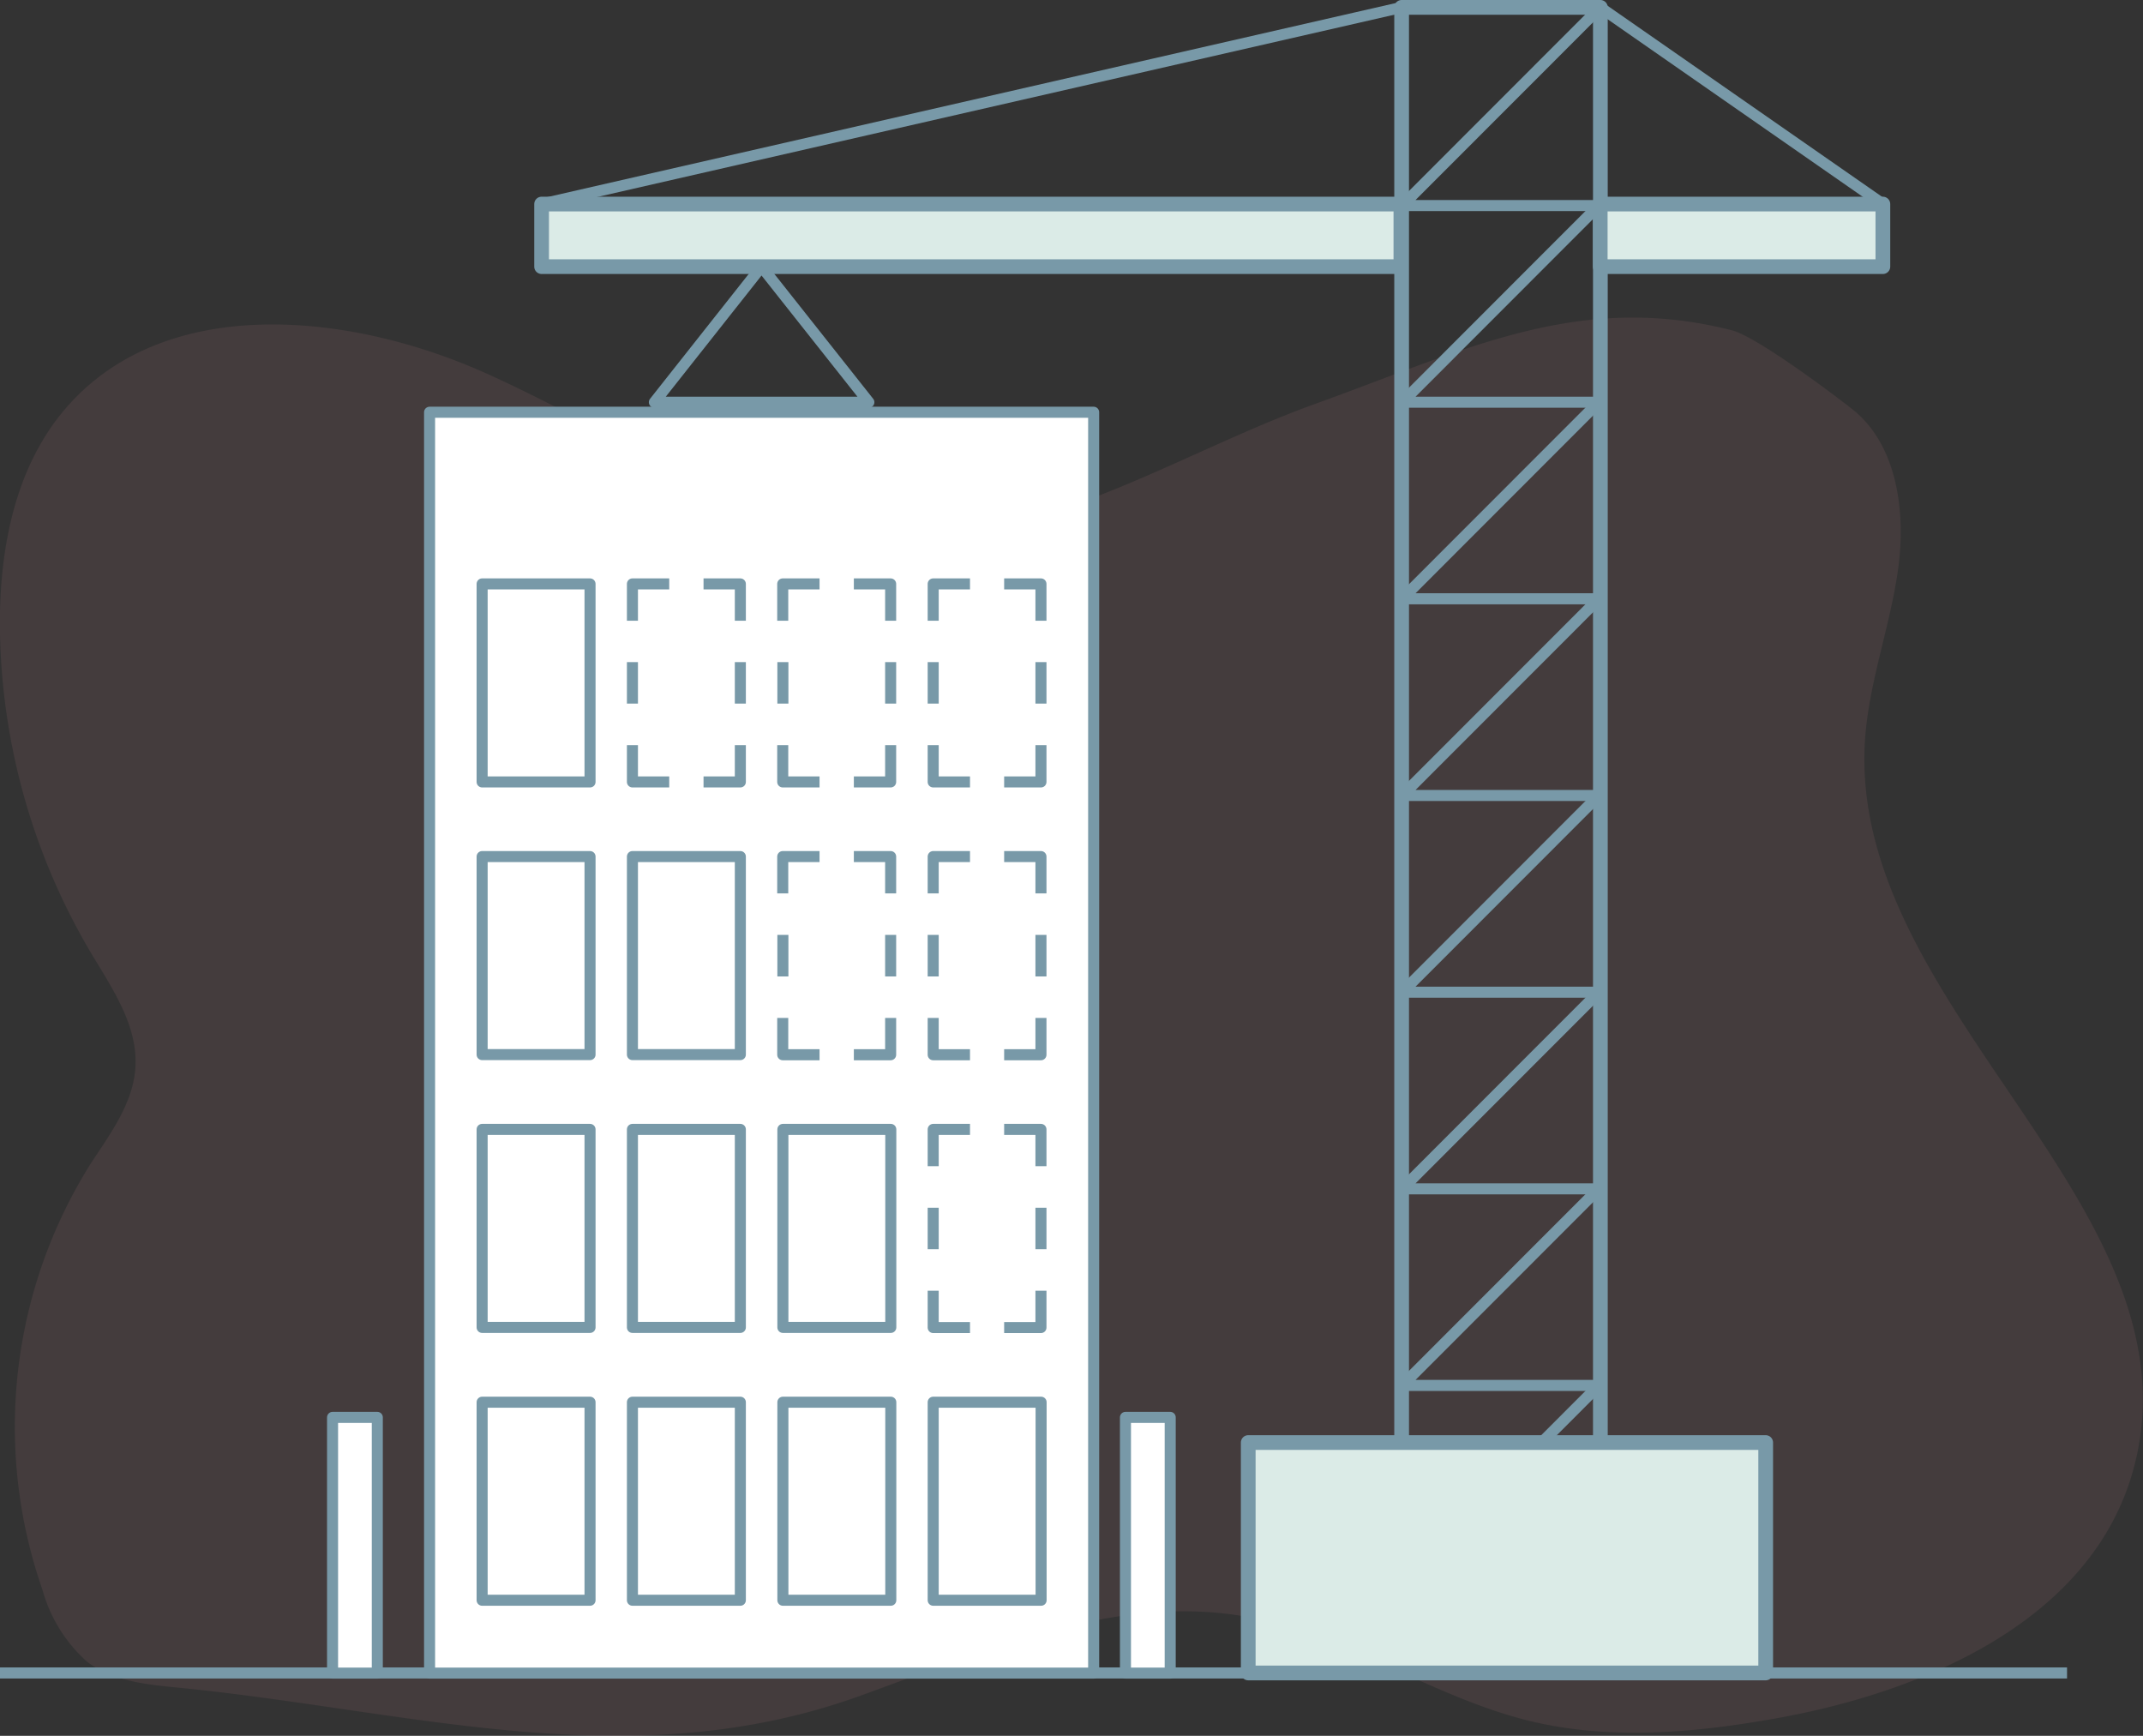 <svg xmlns="http://www.w3.org/2000/svg" viewBox="0 0 145.57 117.9"><rect x="0" y="0" width="145.57" height="117.9" fill="#333333" stroke="none"/><defs><style>.cls-1{fill:#e59596;opacity:0.1;}.cls-2,.cls-3,.cls-6{fill:none;}.cls-2,.cls-3,.cls-4,.cls-5,.cls-6{stroke:#7899a8;stroke-linejoin:round;}.cls-2,.cls-5,.cls-6{stroke-width:0.75px;}.cls-4{fill:#dbebe7;}.cls-5{fill:#fff;}.cls-6{stroke-dasharray:2.82 2.82;}</style></defs><g id="Capa_2" data-name="Capa 2"><g id="vegetacion"><path class="cls-1" d="M11.93,114.61c-2.08-.2-4.28-.45-6-1.73A10.14,10.14,0,0,1,2.89,108a33.59,33.59,0,0,1,3.23-28.9c1.3-2,2.88-4.07,3.07-6.49.23-2.88-1.54-5.43-3-7.87A44.24,44.24,0,0,1,0,43.07c-.1-5.1.78-10.46,3.8-14.51,6.53-8.71,19.58-7.54,29.25-3.19s18.9,11.12,29.46,11c9.49-.1,18-5.78,27-9,10.14-3.66,17.75-7.57,28.12-4.94,1.67.42,6.87,4.31,8.24,5.4,3,2.41,3.61,6.93,3.06,10.86s-2,7.7-2.25,11.66c-1.1,18.14,22.83,31.59,18.31,49.18-2.67,10.4-14.09,15.34-24.27,17.17-5.57,1-11.33,1.52-16.81.19-6.65-1.62-12.53-5.88-19.26-7.08-8.86-1.59-17.7,2.3-26.24,5.38C42.74,120.83,27.87,116.16,11.93,114.61Z"/><line class="cls-2" y1="113.63" x2="140.41" y2="113.63"/><rect class="cls-3" x="95.21" y="0.5" width="13.5" height="112.93"/><polyline class="cls-2" points="108.7 13.96 95.25 13.96 108.7 0.5 127.9 13.86"/><polyline class="cls-2" points="108.7 13.86 95.25 27.32 108.7 27.32"/><polyline class="cls-2" points="108.7 27.21 95.25 40.67 108.7 40.67"/><polyline class="cls-2" points="108.7 40.57 95.25 54.03 108.7 54.03"/><polyline class="cls-2" points="108.7 53.93 95.25 67.39 108.7 67.39"/><polyline class="cls-2" points="108.7 67.29 95.25 80.75 108.7 80.75"/><polyline class="cls-2" points="108.7 80.64 95.25 94.1 108.7 94.1"/><polyline class="cls-2" points="108.7 94 95.25 107.46 108.7 107.46"/><rect class="cls-4" x="36.79" y="13.86" width="58.37" height="4.25"/><rect class="cls-4" x="108.7" y="13.86" width="19.2" height="4.25"/><line class="cls-2" x1="95.21" y1="0.5" x2="36.79" y2="13.86"/><polygon class="cls-2" points="51.73 18.11 44.45 27.32 59.02 27.32 51.73 18.11"/><rect class="cls-5" x="29.18" y="28" width="45.11" height="85.64"/><rect class="cls-2" x="32.75" y="95.24" width="7.33" height="13.45"/><rect class="cls-2" x="42.96" y="95.24" width="7.33" height="13.45"/><rect class="cls-2" x="53.18" y="95.24" width="7.33" height="13.45"/><rect class="cls-2" x="63.39" y="95.24" width="7.33" height="13.45"/><rect class="cls-2" x="32.75" y="76.71" width="7.33" height="13.45"/><rect class="cls-2" x="42.96" y="76.71" width="7.33" height="13.45"/><rect class="cls-2" x="53.18" y="76.71" width="7.33" height="13.45"/><polyline class="cls-2" points="70.71 87.67 70.71 90.17 68.21 90.17"/><polyline class="cls-2" points="65.89 90.17 63.39 90.17 63.39 87.67"/><line class="cls-6" x1="63.39" y1="84.85" x2="63.39" y2="80.62"/><polyline class="cls-2" points="63.39 79.21 63.39 76.71 65.89 76.71"/><polyline class="cls-2" points="68.21 76.71 70.71 76.71 70.71 79.21"/><line class="cls-6" x1="70.71" y1="82.03" x2="70.71" y2="86.26"/><rect class="cls-2" x="32.75" y="58.18" width="7.33" height="13.45"/><rect class="cls-2" x="42.96" y="58.18" width="7.33" height="13.45"/><polyline class="cls-2" points="60.5 69.14 60.5 71.64 58 71.64"/><polyline class="cls-2" points="55.67 71.64 53.17 71.64 53.17 69.14"/><line class="cls-6" x1="53.18" y1="66.32" x2="53.18" y2="62.09"/><polyline class="cls-2" points="53.17 60.68 53.17 58.18 55.67 58.18"/><polyline class="cls-2" points="58 58.18 60.5 58.18 60.5 60.68"/><line class="cls-6" x1="60.5" y1="63.5" x2="60.5" y2="67.73"/><polyline class="cls-2" points="70.71 69.14 70.71 71.64 68.21 71.64"/><polyline class="cls-2" points="65.89 71.64 63.39 71.64 63.39 69.14"/><line class="cls-6" x1="63.39" y1="66.32" x2="63.39" y2="62.09"/><polyline class="cls-2" points="63.39 60.68 63.39 58.18 65.89 58.18"/><polyline class="cls-2" points="68.21 58.18 70.71 58.18 70.71 60.68"/><line class="cls-6" x1="70.71" y1="63.5" x2="70.71" y2="67.73"/><rect class="cls-2" x="32.75" y="39.66" width="7.33" height="13.45"/><polyline class="cls-2" points="50.29 50.61 50.29 53.11 47.79 53.11"/><polyline class="cls-2" points="45.46 53.11 42.96 53.11 42.96 50.61"/><line class="cls-6" x1="42.96" y1="47.79" x2="42.96" y2="43.57"/><polyline class="cls-2" points="42.96 42.16 42.96 39.66 45.46 39.66"/><polyline class="cls-2" points="47.79 39.66 50.29 39.66 50.29 42.16"/><line class="cls-6" x1="50.29" y1="44.97" x2="50.29" y2="49.2"/><polyline class="cls-2" points="60.5 50.61 60.5 53.11 58 53.11"/><polyline class="cls-2" points="55.67 53.11 53.17 53.11 53.17 50.61"/><line class="cls-6" x1="53.18" y1="47.79" x2="53.18" y2="43.57"/><polyline class="cls-2" points="53.17 42.16 53.17 39.66 55.67 39.66"/><polyline class="cls-2" points="58 39.66 60.5 39.66 60.5 42.16"/><line class="cls-6" x1="60.5" y1="44.97" x2="60.5" y2="49.2"/><polyline class="cls-2" points="70.71 50.61 70.71 53.11 68.21 53.11"/><polyline class="cls-2" points="65.89 53.11 63.39 53.11 63.39 50.61"/><line class="cls-6" x1="63.39" y1="47.79" x2="63.39" y2="43.57"/><polyline class="cls-2" points="63.39 42.16 63.39 39.66 65.89 39.66"/><polyline class="cls-2" points="68.21 39.66 70.71 39.66 70.71 42.16"/><line class="cls-6" x1="70.71" y1="44.97" x2="70.71" y2="49.2"/><rect class="cls-4" x="84.79" y="97.98" width="35.15" height="15.65"/><rect class="cls-5" x="22.59" y="96.27" width="3.04" height="17.37"/><rect class="cls-5" x="76.45" y="96.27" width="3.04" height="17.37"/></g></g></svg>